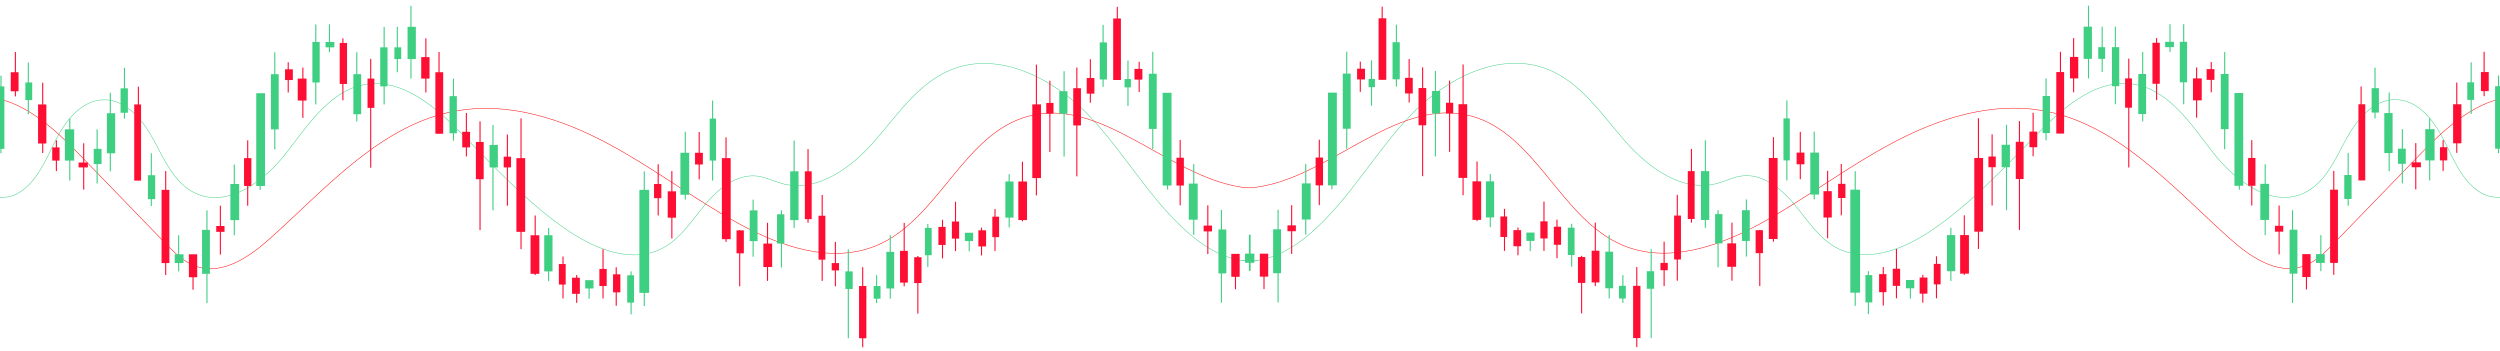 <?xml version="1.0" encoding="utf-8"?>
<!-- Generator: Adobe Illustrator 27.3.1, SVG Export Plug-In . SVG Version: 6.00 Build 0)  -->
<svg version="1.1" xmlns="http://www.w3.org/2000/svg" xmlns:xlink="http://www.w3.org/1999/xlink" x="0px" y="0px"
	 viewBox="0 0 5122 720" style="enable-background:new 0 0 5122 720;" xml:space="preserve">
<style type="text/css">
	.st0{fill:none;stroke:#3ECF82;stroke-miterlimit:10;}
	.st1{fill:none;stroke:#FF0000;stroke-miterlimit:10;}
	.st2{fill:none;stroke:#3ECF82;stroke-width:2.25;stroke-miterlimit:10;}
	.st3{fill:none;stroke:#FE0E33;stroke-width:2.25;stroke-miterlimit:10;}
	.st4{fill:#3ECF82;}
	.st5{fill:#FE0E33;}
	.st6{display:none;}
	.st7{display:inline;}
	.st8{fill:#00A99D;}
</style>
<g id="Layer_7">
	<path class="st0" d="M-10.92,403.61c16.96,2.64,35.17,0.12,49.55-8.65c38.15-23.25,55.45-68.42,75.68-108.26
		s52.68-81.12,97.34-82.24c46.79-1.17,81.73,42.06,103.79,83.35s42.72,88.53,85.2,108.18c66.94,30.97,141.4-25.12,186.57-83.43
		c45.17-58.31,90.65-129.03,163.59-139.96c72.02-10.79,136.49,42.55,187.9,94.13c72.89,73.15,142.61,151.03,228.64,208.14
		c55.54,36.87,127.81,64.58,187.5,34.89c38.41-19.1,62.4-57.62,89.76-90.66c27.36-33.04,65.95-64.06,108.43-58.15
		c17.25,2.4,33.06,10.75,49.88,15.27c70.39,18.91,140.32-31.51,188.29-86.4c47.97-54.88,90.68-120.23,158.37-147.27
		c97.85-39.09,209.27,18.46,282.03,94.67s124.33,171.88,204,240.84c39.54,34.23,89.68,62.13,141.64,56.2"/>
	<path class="st1" d="M-10.92,201.3c63.32,9.9,122.03,62.12,169.35,110.96c59.9,61.82,119.8,123.64,179.7,185.46
		c19,19.61,39.07,39.91,65,48.45c53.22,17.53,107.85-19.72,149.58-57.11c117.61-105.37,229.88-236.27,385.6-262.46
		c104.39-17.56,211.2,16.68,304.72,66.28c93.52,49.6,178.15,114.52,270.93,165.5c86.29,47.42,190.87,82.63,281.74,44.73
		c127.29-53.08,177.14-228.03,310.07-264.73c150.13-41.45,284.68,120.59,434.89,144.64l8.84,1.49l11.91,0.41"/>
	<path class="st0" d="M5131.85,403.24c-16.96,2.64-35.17,0.12-49.55-8.65c-38.15-23.25-55.45-68.42-75.68-108.26
		c-20.23-39.84-52.68-81.12-97.34-82.24c-46.79-1.17-81.73,42.06-103.79,83.35s-42.72,88.53-85.2,108.18
		c-66.94,30.97-141.4-25.12-186.57-83.43s-90.65-129.03-163.59-139.96c-72.02-10.79-136.49,42.55-187.9,94.13
		c-72.89,73.15-142.61,151.03-228.64,208.14c-55.54,36.87-127.81,64.58-187.5,34.89c-38.41-19.1-62.4-57.62-89.76-90.66
		c-27.36-33.04-65.95-64.06-108.43-58.15c-17.25,2.4-33.06,10.75-49.88,15.27c-70.39,18.91-140.32-31.51-188.29-86.4
		c-47.97-54.88-90.68-120.23-158.37-147.27c-97.85-39.09-209.27,18.46-282.03,94.67c-72.76,76.21-124.33,171.88-204,240.84
		c-39.54,34.23-89.68,62.13-141.64,56.2"/>
	<path class="st1" d="M2548.19,385.55"/>
	<path class="st1" d="M5131.85,200.93c-63.32,9.9-122.03,62.12-169.35,110.96c-59.9,61.82-119.8,123.64-179.69,185.46
		c-19,19.61-39.07,39.91-65,48.45c-53.22,17.53-107.85-19.72-149.58-57.11c-117.61-105.37-229.88-236.27-385.6-262.46
		c-104.39-17.56-211.2,16.68-304.72,66.28S3699.75,407.02,3606.98,458c-86.29,47.42-190.87,82.62-281.74,44.73
		C3197.95,449.65,3148.1,274.71,3015.16,238c-156.49-43.21-296.05,134.69-454.07,146.93"/>
	<line class="st2" x1="5118.94" y1="154.63" x2="5118.94" y2="313.63"/>
	<line class="st2" x1="5062.94" y1="127.63" x2="5062.94" y2="233.63"/>
	<line class="st2" x1="4977.94" y1="242.63" x2="4977.94" y2="369.63"/>
	<line class="st2" x1="4921.94" y1="264.63" x2="4921.94" y2="375.63"/>
	<line class="st2" x1="4894.94" y1="189.63" x2="4894.94" y2="350.63"/>
	<line class="st2" x1="4865.94" y1="138.63" x2="4865.94" y2="242.63"/>
	<line class="st2" x1="4810.94" y1="313.63" x2="4810.94" y2="421.63"/>
	<line class="st2" x1="4754.94" y1="481.63" x2="4754.94" y2="555.63"/>
	<line class="st2" x1="4696.94" y1="430.63" x2="4696.94" y2="620.63"/>
	<line class="st2" x1="4640.94" y1="336.63" x2="4640.94" y2="481.63"/>
	<line class="st2" x1="4587.94" y1="197.63" x2="4587.94" y2="388.63"/>
	<line class="st2" x1="4557.94" y1="106.63" x2="4557.94" y2="305.63"/>
	<line class="st2" x1="4473.94" y1="49.63" x2="4473.94" y2="213.63"/>
	<line class="st2" x1="4445.94" y1="49.63" x2="4445.94" y2="106.63"/>
	<line class="st2" x1="4389.94" y1="106.63" x2="4389.94" y2="248.63"/>
	<line class="st2" x1="4333.94" y1="54.63" x2="4333.94" y2="213.63"/>
	<line class="st2" x1="4306.94" y1="54.63" x2="4306.94" y2="147.63"/>
	<line class="st2" x1="4278.94" y1="11.63" x2="4278.94" y2="160.63"/>
	<line class="st2" x1="4191.94" y1="160.63" x2="4191.94" y2="287.63"/>
	<line class="st2" x1="4110.94" y1="255.63" x2="4110.94" y2="430.63"/>
	<line class="st2" x1="3996.94" y1="466.63" x2="3996.94" y2="575.63"/>
	<line class="st2" x1="3913.94" y1="575.63" x2="3913.94" y2="611.63"/>
	<line class="st2" x1="3827.94" y1="555.63" x2="3827.94" y2="643.63"/>
	<line class="st2" x1="3800.94" y1="350.63" x2="3800.94" y2="626.63"/>
	<line class="st2" x1="3716.94" y1="269.63" x2="3716.94" y2="408.63"/>
	<line class="st2" x1="3660.94" y1="205.63" x2="3660.94" y2="369.63"/>
	<line class="st2" x1="3577.94" y1="408.63" x2="3577.94" y2="525.63"/>
	<line class="st2" x1="3519.94" y1="430.63" x2="3519.94" y2="547.63"/>
	<line class="st2" x1="3493.94" y1="287.63" x2="3493.94" y2="466.63"/>
	<line class="st2" x1="3382.94" y1="510.63" x2="3382.94" y2="692.63"/>
	<line class="st2" x1="3324.94" y1="563.63" x2="3324.94" y2="620.63"/>
	<line class="st2" x1="3296.94" y1="481.63" x2="3296.94" y2="611.63"/>
	<line class="st3" x1="5089.44" y1="106.13" x2="5089.44" y2="197.13"/>
	<line class="st3" x1="5033.44" y1="169.13" x2="5033.44" y2="313.13"/>
	<line class="st3" x1="5005.44" y1="287.13" x2="5005.44" y2="350.13"/>
	<line class="st3" x1="4949.44" y1="293.13" x2="4949.44" y2="388.13"/>
	<line class="st3" x1="4837.44" y1="177.13" x2="4837.44" y2="369.13"/>
	<line class="st3" x1="4781.44" y1="350.13" x2="4781.44" y2="563.13"/>
	<line class="st3" x1="4725.44" y1="525.13" x2="4725.44" y2="593.13"/>
	<line class="st3" x1="4669.44" y1="421.13" x2="4669.44" y2="521.13"/>
	<line class="st3" x1="4613.44" y1="287.13" x2="4613.44" y2="421.13"/>
	<line class="st3" x1="4530.44" y1="127.13" x2="4530.44" y2="189.13"/>
	<line class="st3" x1="4500.44" y1="138.13" x2="4500.44" y2="241.13"/>
	<line class="st3" x1="4418.44" y1="78.13" x2="4418.44" y2="205.13"/>
	<line class="st3" x1="4361.44" y1="120.13" x2="4361.44" y2="343.13"/>
	<line class="st3" x1="4248.44" y1="78.13" x2="4248.44" y2="189.13"/>
	<line class="st3" x1="4221.44" y1="106.13" x2="4221.44" y2="273.13"/>
	<line class="st3" x1="4165.44" y1="231.13" x2="4165.44" y2="320.13"/>
	<line class="st3" x1="4137.44" y1="248.13" x2="4137.44" y2="471.13"/>
	<line class="st3" x1="4081.44" y1="275.13" x2="4081.44" y2="421.13"/>
	<line class="st3" x1="4053.44" y1="242.13" x2="4053.44" y2="510.13"/>
	<line class="st3" x1="4024.44" y1="441.13" x2="4024.44" y2="563.13"/>
	<line class="st3" x1="3967.44" y1="525.13" x2="3967.44" y2="611.13"/>
	<line class="st3" x1="3939.44" y1="563.13" x2="3939.44" y2="620.13"/>
	<line class="st3" x1="3885.44" y1="510.13" x2="3885.44" y2="611.13"/>
	<line class="st3" x1="3858.44" y1="547.13" x2="3858.44" y2="626.13"/>
	<line class="st3" x1="3772.44" y1="336.13" x2="3772.44" y2="441.13"/>
	<line class="st3" x1="3744.44" y1="350.13" x2="3744.44" y2="488.13"/>
	<line class="st3" x1="3688.44" y1="270.13" x2="3688.44" y2="367.13"/>
	<line class="st3" x1="3633.44" y1="281.13" x2="3633.44" y2="495.13"/>
	<line class="st3" x1="3605.44" y1="471.13" x2="3605.44" y2="586.13"/>
	<line class="st3" x1="3548.44" y1="456.13" x2="3548.44" y2="575.13"/>
	<line class="st3" x1="3465.44" y1="305.13" x2="3465.44" y2="456.13"/>
	<line class="st3" x1="3436.44" y1="399.13" x2="3436.44" y2="575.13"/>
	<line class="st3" x1="3409.44" y1="495.13" x2="3409.44" y2="586.13"/>
	<line class="st3" x1="3353.44" y1="547.13" x2="3353.44" y2="711.13"/>
	<line class="st3" x1="3268.44" y1="456.13" x2="3268.44" y2="586.13"/>
	<line class="st3" x1="3240.44" y1="524.13" x2="3240.44" y2="642.13"/>
	
		<rect x="5111.94" y="176.63" transform="matrix(-1 -4.491530e-11 4.491530e-11 -1 10236.876 481.261)" class="st4" width="13" height="128"/>
	
		<rect x="5054.94" y="168.63" transform="matrix(-1 -4.488999e-11 4.488999e-11 -1 10123.876 373.261)" class="st4" width="14" height="36"/>
	
		<rect x="4968.94" y="264.63" transform="matrix(-1 -4.490065e-11 4.490065e-11 -1 9956.876 593.261)" class="st4" width="19" height="64"/>
	
		<rect x="4912.94" y="304.63" transform="matrix(-1 -4.490642e-11 4.490642e-11 -1 9841.876 640.261)" class="st4" width="16" height="31"/>
	
		<rect x="4884.94" y="231.63" transform="matrix(-1 -4.483270e-11 4.483270e-11 -1 9786.876 545.261)" class="st4" width="17" height="82"/>
	
		<rect x="4858.94" y="180.63" transform="matrix(-1 -4.492907e-11 4.492907e-11 -1 9732.876 411.261)" class="st4" width="15" height="50"/>
	
		<rect x="4802.94" y="358.63" transform="matrix(-1 -4.486867e-11 4.486867e-11 -1 9620.876 766.261)" class="st4" width="15" height="49"/>
	
		<rect x="4744.94" y="520.63" transform="matrix(-1 -4.496948e-11 4.496948e-11 -1 9507.876 1059.261)" class="st4" width="18" height="18"/>
	
		<rect x="4690.94" y="470.63" transform="matrix(-1 -4.479274e-11 4.479274e-11 -1 9397.876 1031.261)" class="st4" width="16" height="90"/>
	
		<rect x="4630.94" y="376.63" transform="matrix(-1 -4.486867e-11 4.486867e-11 -1 9279.876 827.261)" class="st4" width="18" height="74"/>
	
		<rect x="4577.94" y="190.63" transform="matrix(-1 -4.496948e-11 4.496948e-11 -1 9173.876 571.261)" class="st4" width="18" height="190"/>
	
		<rect x="4549.94" y="151.63" transform="matrix(-1 -4.490642e-11 4.490642e-11 -1 9115.876 416.261)" class="st4" width="16" height="113"/>
	
		<rect x="4465.94" y="85.63" transform="matrix(-1 -4.492907e-11 4.492907e-11 -1 8946.876 254.261)" class="st4" width="15" height="83"/>
	
		<rect x="4435.94" y="85.63" transform="matrix(-1 -4.491886e-11 4.491886e-11 -1 8889.876 182.261)" class="st4" width="18" height="11"/>
	
		<rect x="4380.94" y="151.63" transform="matrix(-1 -4.490642e-11 4.490642e-11 -1 8777.876 385.261)" class="st4" width="16" height="82"/>
	
		<rect x="4326.94" y="96.63" transform="matrix(-1 -4.492907e-11 4.492907e-11 -1 8668.876 273.261)" class="st4" width="15" height="80"/>
	
		<rect x="4298.94" y="96.63" transform="matrix(-1 -4.488999e-11 4.488999e-11 -1 8611.876 217.261)" class="st4" width="14" height="24"/>
	
		<rect x="4268.94" y="54.63" transform="matrix(-1 -4.493973e-11 4.493973e-11 -1 8554.876 175.261)" class="st4" width="17" height="66"/>
	
		<rect x="4184.94" y="196.63" transform="matrix(-1 -4.498991e-11 4.498991e-11 -1 8384.876 469.261)" class="st4" width="15" height="76"/>
	
		<rect x="4100.94" y="296.63" transform="matrix(-1 -4.493973e-11 4.493973e-11 -1 8218.876 639.261)" class="st4" width="17" height="46"/>
	
		<rect x="3988.94" y="481.63" transform="matrix(-1 -4.483270e-11 4.483270e-11 -1 7994.876 1037.261)" class="st4" width="17" height="74"/>
	
		<rect x="3904.94" y="573.63" transform="matrix(-1 -4.493973e-11 4.493973e-11 -1 7826.876 1164.261)" class="st4" width="17" height="17"/>
	
		<rect x="3821.94" y="563.63" transform="matrix(-1 -4.482515e-11 4.482515e-11 -1 7657.876 1183.261)" class="st4" width="14" height="56"/>
	
		<rect x="3790.94" y="388.63" transform="matrix(-1 -4.483803e-11 4.483803e-11 -1 7601.876 988.261)" class="st4" width="20" height="211"/>
	
		<rect x="3708.94" y="312.63" transform="matrix(-1 -4.486867e-11 4.486867e-11 -1 7435.876 711.261)" class="st4" width="18" height="86"/>
	
		<rect x="3653.94" y="242.63" transform="matrix(-1 -4.491530e-11 4.491530e-11 -1 7320.876 571.261)" class="st4" width="13" height="86"/>
	
		<rect x="3568.94" y="430.63" transform="matrix(-1 -4.490642e-11 4.490642e-11 -1 7153.876 924.261)" class="st4" width="16" height="63"/>
	
		<rect x="3513.94" y="438.63" transform="matrix(-1 -4.486867e-11 4.486867e-11 -1 7042.876 937.261)" class="st4" width="15" height="60"/>
	
		<rect x="3484.94" y="350.63" transform="matrix(-1 -4.483270e-11 4.483270e-11 -1 6986.876 801.261)" class="st4" width="17" height="100"/>
	
		<rect x="3373.94" y="555.63" transform="matrix(-1 -4.486867e-11 4.486867e-11 -1 6762.876 1147.261)" class="st4" width="15" height="36"/>
	
		<rect x="3316.94" y="585.63" transform="matrix(-1 -4.495527e-11 4.495527e-11 -1 6647.876 1197.261)" class="st4" width="14" height="26"/>
	
		<rect x="3288.94" y="515.63" transform="matrix(-1 -4.490642e-11 4.490642e-11 -1 6593.876 1106.261)" class="st4" width="16" height="75"/>
	<line class="st2" x1="2809.94" y1="123.63" x2="2809.94" y2="216.63"/>
	
		<rect x="2803.94" y="161.63" transform="matrix(-1 -4.484514e-11 4.484514e-11 -1 5620.876 340.261)" class="st4" width="13" height="17"/>
	
		<rect x="5082.94" y="147.63" transform="matrix(-1 -4.490642e-11 4.490642e-11 -1 10181.876 334.261)" class="st5" width="16" height="39"/>
	
		<rect x="5025.94" y="213.63" transform="matrix(-1 -4.493973e-11 4.493973e-11 -1 10068.876 507.261)" class="st5" width="17" height="80"/>
	
		<rect x="4998.94" y="301.63" transform="matrix(-1 -4.486867e-11 4.486867e-11 -1 10012.876 630.261)" class="st5" width="15" height="27"/>
	
		<rect x="4940.94" y="332.63" transform="matrix(-1 -4.490065e-11 4.490065e-11 -1 9900.876 675.261)" class="st5" width="19" height="10"/>
	
		<rect x="4831.94" y="213.63" transform="matrix(-1 -4.482515e-11 4.482515e-11 -1 9677.876 583.261)" class="st5" width="14" height="156"/>
	
		<rect x="4773.94" y="388.63" transform="matrix(-1 -4.490642e-11 4.490642e-11 -1 9563.876 927.261)" class="st5" width="16" height="150"/>
	
		<rect x="4716.94" y="520.63" transform="matrix(-1 -4.493973e-11 4.493973e-11 -1 9450.876 1088.261)" class="st5" width="17" height="47"/>
	
		<rect x="4660.94" y="462.63" transform="matrix(-1 -4.493973e-11 4.493973e-11 -1 9338.876 937.261)" class="st5" width="17" height="12"/>
	
		<rect x="4605.94" y="323.63" transform="matrix(-1 -4.486867e-11 4.486867e-11 -1 9226.876 704.261)" class="st5" width="15" height="57"/>
	
		<rect x="4520.94" y="141.63" transform="matrix(-1 -4.490642e-11 4.490642e-11 -1 9057.876 305.261)" class="st5" width="16" height="22"/>
	
		<rect x="4492.94" y="160.63" transform="matrix(-1 -4.491886e-11 4.491886e-11 -1 9003.876 366.261)" class="st5" width="18" height="45"/>
	
		<rect x="4409.94" y="87.63" transform="matrix(-1 -4.486867e-11 4.486867e-11 -1 8834.876 259.261)" class="st5" width="15" height="84"/>
	
		<rect x="4353.94" y="160.63" transform="matrix(-1 -4.488999e-11 4.488999e-11 -1 8721.876 381.261)" class="st5" width="14" height="60"/>
	
		<rect x="4240.94" y="116.63" transform="matrix(-1 -4.488644e-11 4.488644e-11 -1 8498.876 277.261)" class="st5" width="17" height="44"/>
	
		<rect x="4212.94" y="147.63" transform="matrix(-1 -4.490642e-11 4.490642e-11 -1 8441.876 421.261)" class="st5" width="16" height="126"/>
	
		<rect x="4157.94" y="269.63" transform="matrix(-1 -4.490642e-11 4.490642e-11 -1 8331.876 571.261)" class="st5" width="16" height="32"/>
	
		<rect x="4129.94" y="290.48" transform="matrix(-1 -4.490642e-11 4.490642e-11 -1 8275.876 657.261)" class="st5" width="16" height="76.31"/>
	
		<rect x="4073.94" y="320.63" transform="matrix(-1 -4.486867e-11 4.486867e-11 -1 8162.876 663.261)" class="st5" width="15" height="22"/>
	
		<rect x="4044.94" y="323.63" transform="matrix(-1 -4.486867e-11 4.486867e-11 -1 8107.876 798.261)" class="st5" width="18" height="151"/>
	
		<rect x="4015.94" y="481.63" transform="matrix(-1 -4.486867e-11 4.486867e-11 -1 8049.876 1042.261)" class="st5" width="18" height="79"/>
	
		<rect x="3961.94" y="540.63" transform="matrix(-1 -4.495527e-11 4.495527e-11 -1 7937.876 1123.261)" class="st5" width="14" height="42"/>
	
		<rect x="3932.94" y="568.63" transform="matrix(-1 -4.490642e-11 4.490642e-11 -1 7881.876 1170.261)" class="st5" width="16" height="33"/>
	
		<rect x="3877.94" y="550.63" transform="matrix(-1 -4.486867e-11 4.486867e-11 -1 7770.876 1136.261)" class="st5" width="15" height="35"/>
	
		<rect x="3849.94" y="561.63" transform="matrix(-1 -4.486867e-11 4.486867e-11 -1 7714.876 1160.261)" class="st5" width="15" height="37"/>
	
		<rect x="3765.94" y="376.63" transform="matrix(-1 -4.486867e-11 4.486867e-11 -1 7546.876 782.261)" class="st5" width="15" height="29"/>
	
		<rect x="3735.94" y="391.63" transform="matrix(-1 -4.493973e-11 4.493973e-11 -1 7488.876 837.261)" class="st5" width="17" height="54"/>
	
		<rect x="3680.94" y="312.63" transform="matrix(-1 -4.479274e-11 4.479274e-11 -1 7377.876 649.261)" class="st5" width="16" height="24"/>
	
		<rect x="3623.94" y="323.63" transform="matrix(-1 -4.486867e-11 4.486867e-11 -1 7265.876 813.261)" class="st5" width="18" height="166"/>
	
		<rect x="3596.94" y="471.63" transform="matrix(-1 -4.498991e-11 4.498991e-11 -1 7208.876 990.261)" class="st5" width="15" height="47"/>
	
		<rect x="3538.94" y="498.63" transform="matrix(-1 -4.486867e-11 4.486867e-11 -1 7095.876 1045.261)" class="st5" width="18" height="48"/>
	
		<rect x="3457.94" y="350.63" transform="matrix(-1 -4.495527e-11 4.495527e-11 -1 6929.876 799.261)" class="st5" width="14" height="98"/>
	
		<rect x="3429.94" y="441.63" transform="matrix(-1 -4.495527e-11 4.495527e-11 -1 6873.876 973.261)" class="st5" width="14" height="90"/>
	
		<rect x="3401.94" y="538.63" transform="matrix(-1 -4.486867e-11 4.486867e-11 -1 6818.876 1092.261)" class="st5" width="15" height="15"/>
	
		<rect x="3345.94" y="585.63" transform="matrix(-1 -4.486867e-11 4.486867e-11 -1 6706.876 1278.261)" class="st5" width="15" height="107"/>
	
		<rect x="3260.94" y="513.63" transform="matrix(-1 -4.490642e-11 4.490642e-11 -1 6537.876 1092.261)" class="st5" width="16" height="65"/>
	
		<rect x="3232.94" y="526.63" transform="matrix(-1 -4.486867e-11 4.486867e-11 -1 6480.876 1106.261)" class="st5" width="15" height="53"/>
	<line class="st2" x1="2559.85" y1="480.76" x2="2559.85" y2="554.76"/>
	<line class="st2" x1="2618.53" y1="429.76" x2="2618.53" y2="619.76"/>
	<line class="st2" x1="2675.19" y1="335.76" x2="2675.19" y2="480.76"/>
	<line class="st2" x1="2728.81" y1="196.76" x2="2728.81" y2="387.76"/>
	<line class="st2" x1="2759.16" y1="105.76" x2="2759.16" y2="304.76"/>
	<line class="st3" x1="2589.7" y1="524.26" x2="2589.7" y2="592.26"/>
	<line class="st3" x1="2646.35" y1="420.26" x2="2646.35" y2="520.26"/>
	<line class="st3" x1="2703.01" y1="286.26" x2="2703.01" y2="420.26"/>
	<line class="st3" x1="2786.98" y1="126.26" x2="2786.98" y2="188.26"/>
	<rect x="2551.76" y="519.76" class="st4" width="18.21" height="18"/>
	<rect x="2608.41" y="469.76" class="st4" width="16.19" height="90"/>
	<rect x="2667.09" y="375.76" class="st4" width="18.21" height="74"/>
	<rect x="2720.72" y="189.76" class="st4" width="18.21" height="190"/>
	<rect x="2751.07" y="150.76" class="st4" width="16.19" height="113"/>
	<rect x="2581.1" y="519.76" class="st5" width="17.2" height="47"/>
	<rect x="2637.75" y="461.76" class="st5" width="17.2" height="12"/>
	<rect x="2695.42" y="322.76" class="st5" width="15.18" height="57"/>
	<rect x="2780.41" y="140.76" class="st5" width="16.19" height="22"/>
	<line class="st2" x1="2860.92" y1="50.51" x2="2860.92" y2="177.51"/>
	<line class="st2" x1="2940.83" y1="145.51" x2="2940.83" y2="320.51"/>
	<line class="st2" x1="3053.29" y1="356.51" x2="3053.29" y2="465.51"/>
	<line class="st2" x1="3135.18" y1="478.51" x2="3135.18" y2="514.51"/>
	<line class="st2" x1="3220.02" y1="458.51" x2="3220.02" y2="546.51"/>
	<line class="st3" x1="2831.82" y1="13.63" x2="2831.82" y2="163.01"/>
	<line class="st3" x1="2887.06" y1="121.01" x2="2887.06" y2="210.01"/>
	<line class="st3" x1="2914.69" y1="138.01" x2="2914.69" y2="361.01"/>
	<line class="st3" x1="2969.93" y1="165.01" x2="2969.93" y2="311.01"/>
	<line class="st3" x1="2997.55" y1="132.01" x2="2997.55" y2="400.01"/>
	<line class="st3" x1="3026.16" y1="331.01" x2="3026.16" y2="453.01"/>
	<line class="st3" x1="3082.4" y1="428.01" x2="3082.4" y2="514.01"/>
	<line class="st3" x1="3110.02" y1="466.01" x2="3110.02" y2="523.01"/>
	<line class="st3" x1="3163.29" y1="413.01" x2="3163.29" y2="514.01"/>
	<line class="st3" x1="3189.93" y1="450.01" x2="3189.93" y2="529.01"/>
	<rect x="2853.03" y="86.51" class="st4" width="14.8" height="76"/>
	<rect x="2933.92" y="186.51" class="st4" width="16.77" height="46"/>
	<rect x="3044.42" y="371.51" class="st4" width="16.77" height="74"/>
	<rect x="3127.28" y="476.51" class="st4" width="16.77" height="17"/>
	<rect x="3212.13" y="466.51" class="st4" width="13.81" height="56"/>
	<rect x="2824.42" y="37.51" class="st5" width="15.78" height="126"/>
	<rect x="2878.68" y="159.51" class="st5" width="15.78" height="32"/>
	<rect x="2906.3" y="180.35" class="st5" width="15.78" height="76.31"/>
	<rect x="2962.53" y="210.51" class="st5" width="14.8" height="22"/>
	<rect x="2988.18" y="213.51" class="st5" width="17.76" height="151"/>
	<rect x="3016.79" y="371.51" class="st5" width="17.76" height="79"/>
	<rect x="3074.01" y="443.51" class="st5" width="13.81" height="42"/>
	<rect x="3100.65" y="471.51" class="st5" width="15.78" height="33"/>
	<rect x="3155.89" y="453.51" class="st5" width="14.8" height="35"/>
	<rect x="3183.52" y="464.51" class="st5" width="14.8" height="37"/>
	<g>
		<g>
			<path d="M4898.23,273.01c0.48,0,0.48-0.75,0-0.75C4897.75,272.26,4897.75,273.01,4898.23,273.01L4898.23,273.01z"/>
		</g>
	</g>
	<g>
		<g>
			<path class="st4" d="M5091.93,165.96c0.48,0,0.48-0.75,0-0.75C5091.45,165.21,5091.45,165.96,5091.93,165.96L5091.93,165.96z"/>
		</g>
	</g>
	<path class="st1" d="M2759.16,711.13"/>
</g>
<g id="Layer_1">
	<line class="st2" x1="2" y1="155" x2="2" y2="314"/>
	<line class="st2" x1="58" y1="128" x2="58" y2="234"/>
	<line class="st2" x1="143" y1="243" x2="143" y2="370"/>
	<line class="st2" x1="199" y1="265" x2="199" y2="376"/>
	<line class="st2" x1="226" y1="190" x2="226" y2="351"/>
	<line class="st2" x1="255" y1="139" x2="255" y2="243"/>
	<line class="st2" x1="310" y1="314" x2="310" y2="422"/>
	<line class="st2" x1="366" y1="482" x2="366" y2="556"/>
	<line class="st2" x1="424" y1="431" x2="424" y2="621"/>
	<line class="st2" x1="480" y1="337" x2="480" y2="482"/>
	<line class="st2" x1="533" y1="198" x2="533" y2="389"/>
	<line class="st2" x1="563" y1="107" x2="563" y2="306"/>
	<line class="st2" x1="647" y1="50" x2="647" y2="214"/>
	<line class="st2" x1="675" y1="50" x2="675" y2="107"/>
	<line class="st2" x1="731" y1="107" x2="731" y2="249"/>
	<line class="st2" x1="787" y1="55" x2="787" y2="214"/>
	<line class="st2" x1="814" y1="55" x2="814" y2="148"/>
	<line class="st2" x1="842" y1="12" x2="842" y2="161"/>
	<line class="st2" x1="929" y1="161" x2="929" y2="288"/>
	<line class="st2" x1="1010" y1="256" x2="1010" y2="431"/>
	<line class="st2" x1="1124" y1="467" x2="1124" y2="576"/>
	<line class="st2" x1="1207" y1="576" x2="1207" y2="612"/>
	<line class="st2" x1="1293" y1="556" x2="1293" y2="644"/>
	<line class="st2" x1="1320" y1="351" x2="1320" y2="627"/>
	<line class="st2" x1="1404" y1="270" x2="1404" y2="409"/>
	<line class="st2" x1="1460" y1="206" x2="1460" y2="370"/>
	<line class="st2" x1="1543" y1="409" x2="1543" y2="526"/>
	<line class="st2" x1="1601" y1="431" x2="1601" y2="548"/>
	<line class="st2" x1="1627" y1="288" x2="1627" y2="467"/>
	<line class="st2" x1="1738" y1="511" x2="1738" y2="693"/>
	<line class="st2" x1="1796" y1="564" x2="1796" y2="621"/>
	<line class="st2" x1="1824" y1="482" x2="1824" y2="612"/>
	<line class="st3" x1="31.5" y1="106.5" x2="31.5" y2="197.5"/>
	<line class="st3" x1="87.5" y1="169.5" x2="87.5" y2="313.5"/>
	<line class="st3" x1="115.5" y1="287.5" x2="115.5" y2="350.5"/>
	<line class="st3" x1="171.5" y1="293.5" x2="171.5" y2="388.5"/>
	<line class="st3" x1="283.5" y1="177.5" x2="283.5" y2="369.5"/>
	<line class="st3" x1="339.5" y1="350.5" x2="339.5" y2="563.5"/>
	<line class="st3" x1="395.5" y1="525.5" x2="395.5" y2="593.5"/>
	<line class="st3" x1="451.5" y1="421.5" x2="451.5" y2="521.5"/>
	<line class="st3" x1="507.5" y1="287.5" x2="507.5" y2="421.5"/>
	<line class="st3" x1="590.5" y1="127.5" x2="590.5" y2="189.5"/>
	<line class="st3" x1="620.5" y1="138.5" x2="620.5" y2="241.5"/>
	<line class="st3" x1="702.5" y1="78.5" x2="702.5" y2="205.5"/>
	<line class="st3" x1="759.5" y1="120.5" x2="759.5" y2="343.5"/>
	<line class="st3" x1="872.5" y1="78.5" x2="872.5" y2="189.5"/>
	<line class="st3" x1="899.5" y1="106.5" x2="899.5" y2="273.5"/>
	<line class="st3" x1="955.5" y1="231.5" x2="955.5" y2="320.5"/>
	<line class="st3" x1="983.5" y1="248.5" x2="983.5" y2="471.5"/>
	<line class="st3" x1="1039.5" y1="275.5" x2="1039.5" y2="421.5"/>
	<line class="st3" x1="1067.5" y1="242.5" x2="1067.5" y2="510.5"/>
	<line class="st3" x1="1096.5" y1="441.5" x2="1096.5" y2="563.5"/>
	<line class="st3" x1="1153.5" y1="525.5" x2="1153.5" y2="611.5"/>
	<line class="st3" x1="1181.5" y1="563.5" x2="1181.5" y2="620.5"/>
	<line class="st3" x1="1235.5" y1="510.5" x2="1235.5" y2="611.5"/>
	<line class="st3" x1="1262.5" y1="547.5" x2="1262.5" y2="626.5"/>
	<line class="st3" x1="1348.5" y1="336.5" x2="1348.5" y2="441.5"/>
	<line class="st3" x1="1376.5" y1="350.5" x2="1376.5" y2="488.5"/>
	<line class="st3" x1="1432.5" y1="270.5" x2="1432.5" y2="367.5"/>
	<line class="st3" x1="1487.5" y1="281.5" x2="1487.5" y2="495.5"/>
	<line class="st3" x1="1515.5" y1="471.5" x2="1515.5" y2="586.5"/>
	<line class="st3" x1="1572.5" y1="456.5" x2="1572.5" y2="575.5"/>
	<line class="st3" x1="1655.5" y1="305.5" x2="1655.5" y2="456.5"/>
	<line class="st3" x1="1684.5" y1="399.5" x2="1684.5" y2="575.5"/>
	<line class="st3" x1="1711.5" y1="495.5" x2="1711.5" y2="586.5"/>
	<line class="st3" x1="1767.5" y1="547.5" x2="1767.5" y2="711.5"/>
	<line class="st3" x1="1852.5" y1="456.5" x2="1852.5" y2="586.5"/>
	<line class="st3" x1="1880.5" y1="524.5" x2="1880.5" y2="642.5"/>
</g>
<g id="Layer_3">
	<rect x="-4" y="177" class="st4" width="13" height="128"/>
	<rect x="52" y="169" class="st4" width="14" height="36"/>
	<rect x="133" y="265" class="st4" width="19" height="64"/>
	<rect x="192" y="305" class="st4" width="16" height="31"/>
	<rect x="219" y="232" class="st4" width="17" height="82"/>
	<rect x="247" y="181" class="st4" width="15" height="50"/>
	<rect x="303" y="359" class="st4" width="15" height="49"/>
	<rect x="358" y="521" class="st4" width="18" height="18"/>
	<rect x="414" y="471" class="st4" width="16" height="90"/>
	<rect x="472" y="377" class="st4" width="18" height="74"/>
	<rect x="525" y="191" class="st4" width="18" height="190"/>
	<rect x="555" y="152" class="st4" width="16" height="113"/>
	<rect x="640" y="86" class="st4" width="15" height="83"/>
	<rect x="667" y="86" class="st4" width="18" height="11"/>
	<rect x="724" y="152" class="st4" width="16" height="82"/>
	<rect x="779" y="97" class="st4" width="15" height="80"/>
	<rect x="808" y="97" class="st4" width="14" height="24"/>
	<rect x="835" y="55" class="st4" width="17" height="66"/>
	<rect x="921" y="197" class="st4" width="15" height="76"/>
	<rect x="1003" y="297" class="st4" width="17" height="46"/>
	<rect x="1115" y="482" class="st4" width="17" height="74"/>
	<rect x="1199" y="574" class="st4" width="17" height="17"/>
	<rect x="1285" y="564" class="st4" width="14" height="56"/>
	<rect x="1310" y="389" class="st4" width="20" height="211"/>
	<rect x="1394" y="313" class="st4" width="18" height="86"/>
	<rect x="1454" y="243" class="st4" width="13" height="86"/>
	<rect x="1536" y="431" class="st4" width="16" height="63"/>
	<rect x="1592" y="439" class="st4" width="15" height="60"/>
	<rect x="1619" y="351" class="st4" width="17" height="100"/>
	<rect x="1732" y="556" class="st4" width="15" height="36"/>
	<rect x="1790" y="586" class="st4" width="14" height="26"/>
	<rect x="1816" y="516" class="st4" width="16" height="75"/>
	<line class="st2" x1="2311" y1="124" x2="2311" y2="217"/>
	<rect x="2304" y="162" class="st4" width="13" height="17"/>
	<g>
		<g>
			<path class="st4" d="M1160.55-201c1.93,0,1.93-3,0-3C1158.62-204,1158.62-201,1160.55-201L1160.55-201z"/>
		</g>
	</g>
</g>
<g id="Layer_4">
	<rect x="22" y="148" class="st5" width="16" height="39"/>
	<rect x="78" y="214" class="st5" width="17" height="80"/>
	<rect x="107" y="302" class="st5" width="15" height="27"/>
	<rect x="161" y="333" class="st5" width="19" height="10"/>
	<rect x="275" y="214" class="st5" width="14" height="156"/>
	<rect x="331" y="389" class="st5" width="16" height="150"/>
	<rect x="387" y="521" class="st5" width="17" height="47"/>
	<rect x="443" y="463" class="st5" width="17" height="12"/>
	<rect x="500" y="324" class="st5" width="15" height="57"/>
	<rect x="584" y="142" class="st5" width="16" height="22"/>
	<rect x="610" y="161" class="st5" width="18" height="45"/>
	<rect x="696" y="88" class="st5" width="15" height="84"/>
	<rect x="753" y="161" class="st5" width="14" height="60"/>
	<rect x="863" y="117" class="st5" width="17" height="44"/>
	<rect x="892" y="148" class="st5" width="16" height="126"/>
	<rect x="947" y="270" class="st5" width="16" height="32"/>
	<rect x="975" y="290.85" class="st5" width="16" height="76.31"/>
	<rect x="1032" y="321" class="st5" width="15" height="22"/>
	<rect x="1058" y="324" class="st5" width="18" height="151"/>
	<rect x="1087" y="482" class="st5" width="18" height="79"/>
	<rect x="1145" y="541" class="st5" width="14" height="42"/>
	<rect x="1172" y="569" class="st5" width="16" height="33"/>
	<rect x="1228" y="551" class="st5" width="15" height="35"/>
	<rect x="1256" y="562" class="st5" width="15" height="37"/>
	<rect x="1340" y="377" class="st5" width="15" height="29"/>
	<rect x="1368" y="392" class="st5" width="17" height="54"/>
	<rect x="1424" y="313" class="st5" width="16" height="24"/>
	<rect x="1479" y="324" class="st5" width="18" height="166"/>
	<rect x="1509" y="472" class="st5" width="15" height="47"/>
	<rect x="1564" y="499" class="st5" width="18" height="48"/>
	<rect x="1649" y="351" class="st5" width="14" height="98"/>
	<rect x="1677" y="442" class="st5" width="14" height="90"/>
	<rect x="1704" y="539" class="st5" width="15" height="15"/>
	<rect x="1760" y="586" class="st5" width="15" height="107"/>
	<rect x="1844" y="514" class="st5" width="16" height="65"/>
	<rect x="1873" y="527" class="st5" width="15" height="53"/>
	<line class="st2" x1="2561.09" y1="481.13" x2="2561.09" y2="555.13"/>
	<line class="st2" x1="2502.41" y1="430.13" x2="2502.41" y2="620.13"/>
	<line class="st2" x1="2445.75" y1="336.13" x2="2445.75" y2="481.13"/>
	<line class="st2" x1="2392.13" y1="197.13" x2="2392.13" y2="388.13"/>
	<line class="st2" x1="2361.78" y1="106.13" x2="2361.78" y2="305.13"/>
	<line class="st3" x1="2531.24" y1="524.63" x2="2531.24" y2="592.63"/>
	<line class="st3" x1="2474.59" y1="420.63" x2="2474.59" y2="520.63"/>
	<line class="st3" x1="2417.93" y1="286.63" x2="2417.93" y2="420.63"/>
	<line class="st3" x1="2333.95" y1="126.63" x2="2333.95" y2="188.63"/>
	
		<rect x="2550.97" y="520.13" transform="matrix(-1 -1.224647e-16 1.224647e-16 -1 5120.154 1058.257)" class="st4" width="18.21" height="18"/>
	
		<rect x="2496.34" y="470.13" transform="matrix(-1 -1.224647e-16 1.224647e-16 -1 5008.863 1030.257)" class="st4" width="16.19" height="90"/>
	
		<rect x="2435.63" y="376.13" transform="matrix(-1 -1.224647e-16 1.224647e-16 -1 4889.479 826.257)" class="st4" width="18.21" height="74"/>
	
		<rect x="2382.01" y="190.13" transform="matrix(-1 -1.224647e-16 1.224647e-16 -1 4782.234 570.257)" class="st4" width="18.21" height="190"/>
	
		<rect x="2353.68" y="151.13" transform="matrix(-1 -1.224647e-16 1.224647e-16 -1 4723.554 415.257)" class="st4" width="16.19" height="113"/>
	
		<rect x="2522.64" y="520.13" transform="matrix(-1 -1.224647e-16 1.224647e-16 -1 5062.485 1087.257)" class="st5" width="17.2" height="47"/>
	
		<rect x="2465.99" y="462.13" transform="matrix(-1 -1.224647e-16 1.224647e-16 -1 4949.171 936.257)" class="st5" width="17.2" height="12"/>
	
		<rect x="2410.34" y="323.13" transform="matrix(-1 -1.224647e-16 1.224647e-16 -1 4835.856 703.257)" class="st5" width="15.18" height="57"/>
	
		<rect x="2324.34" y="141.13" transform="matrix(-1 -1.224647e-16 1.224647e-16 -1 4664.873 304.257)" class="st5" width="16.19" height="22"/>
	<line class="st2" x1="2260.02" y1="50.88" x2="2260.02" y2="177.88"/>
	<line class="st2" x1="2180.11" y1="145.88" x2="2180.11" y2="320.88"/>
	<line class="st2" x1="2067.64" y1="356.88" x2="2067.64" y2="465.88"/>
	<line class="st2" x1="1985.76" y1="478.88" x2="1985.76" y2="514.88"/>
	<line class="st2" x1="1900.92" y1="458.88" x2="1900.92" y2="546.88"/>
	<line class="st3" x1="2289.12" y1="14" x2="2289.12" y2="163.38"/>
	<line class="st3" x1="2233.88" y1="121.38" x2="2233.88" y2="210.38"/>
	<line class="st3" x1="2206.25" y1="138.38" x2="2206.25" y2="361.38"/>
	<line class="st3" x1="2151.01" y1="165.38" x2="2151.01" y2="311.38"/>
	<line class="st3" x1="2123.38" y1="132.38" x2="2123.38" y2="400.38"/>
	<line class="st3" x1="2094.77" y1="331.38" x2="2094.77" y2="453.38"/>
	<line class="st3" x1="2038.54" y1="428.38" x2="2038.54" y2="514.38"/>
	<line class="st3" x1="2010.92" y1="466.38" x2="2010.92" y2="523.38"/>
	<line class="st3" x1="1957.65" y1="413.38" x2="1957.65" y2="514.38"/>
	<line class="st3" x1="1931.01" y1="450.38" x2="1931.01" y2="529.38"/>
	
		<rect x="2253.11" y="86.88" transform="matrix(-1 -1.224647e-16 1.224647e-16 -1 4521.025 249.752)" class="st4" width="14.8" height="76"/>
	
		<rect x="2170.24" y="186.88" transform="matrix(-1 -1.224647e-16 1.224647e-16 -1 4357.26 419.752)" class="st4" width="16.77" height="46"/>
	
		<rect x="2059.75" y="371.88" transform="matrix(-1 -1.224647e-16 1.224647e-16 -1 4136.275 817.752)" class="st4" width="16.77" height="74"/>
	
		<rect x="1976.88" y="476.88" transform="matrix(-1 -1.224647e-16 1.224647e-16 -1 3970.537 970.752)" class="st4" width="16.77" height="17"/>
	
		<rect x="1895" y="466.88" transform="matrix(-1 -1.224647e-16 1.224647e-16 -1 3803.811 989.752)" class="st4" width="13.81" height="56"/>
	
		<rect x="2280.74" y="37.88" transform="matrix(-1 -1.224647e-16 1.224647e-16 -1 4577.258 201.752)" class="st5" width="15.78" height="126"/>
	
		<rect x="2226.48" y="159.88" transform="matrix(-1 -1.224647e-16 1.224647e-16 -1 4468.738 351.752)" class="st5" width="15.78" height="32"/>
	
		<rect x="2198.85" y="180.72" transform="matrix(-1 -1.224647e-16 1.224647e-16 -1 4413.492 437.752)" class="st5" width="15.78" height="76.31"/>
	
		<rect x="2143.61" y="210.88" transform="matrix(-1 -1.224647e-16 1.224647e-16 -1 4302.014 443.752)" class="st5" width="14.8" height="22"/>
	
		<rect x="2115" y="213.88" transform="matrix(-1 -1.224647e-16 1.224647e-16 -1 4247.754 578.752)" class="st5" width="17.76" height="151"/>
	
		<rect x="2086.39" y="371.88" transform="matrix(-1 -1.224647e-16 1.224647e-16 -1 4190.535 822.752)" class="st5" width="17.76" height="79"/>
	
		<rect x="2033.12" y="443.88" transform="matrix(-1 -1.224647e-16 1.224647e-16 -1 4080.042 929.752)" class="st5" width="13.81" height="42"/>
	
		<rect x="2004.51" y="471.88" transform="matrix(-1 -1.224647e-16 1.224647e-16 -1 4024.796 976.752)" class="st5" width="15.78" height="33"/>
	
		<rect x="1950.25" y="453.88" transform="matrix(-1 -1.224647e-16 1.224647e-16 -1 3915.29 942.752)" class="st5" width="14.8" height="35"/>
	
		<rect x="1922.62" y="464.88" transform="matrix(-1 -1.224647e-16 1.224647e-16 -1 3860.044 966.752)" class="st5" width="14.8" height="37"/>
</g>
<g id="Layer_6">
</g>
<g id="Layer_2">
</g>
<g id="Layer_5">
	<g>
		<g>
			<path d="M222.71,273.38c0.48,0,0.48-0.75,0-0.75C222.23,272.62,222.22,273.38,222.71,273.38L222.71,273.38z"/>
		</g>
	</g>
	<g>
		<g>
			<path class="st4" d="M29.01,166.33c0.48,0,0.48-0.75,0-0.75C28.53,165.58,28.53,166.33,29.01,166.33L29.01,166.33z"/>
		</g>
	</g>
</g>
<g id="Layer_8" class="st6">
	<g class="st7">
		<g>
			<path class="st8" d="M-31.66,307.34c7.82-36.33,17.89-72.1,30.56-107.04c6.03-16.63,11.85-44.34,30.8-50.95
				c21.99-7.66,41.8,12.83,48.03,31.67c8.69,26.28,4.52,55.6,10.79,82.63c4.7,20.24,12.94,41.47,28.69,55.73
				c38.35,34.71,89.37,2.6,106.4-37.83c6.07-14.39,9.13-29.83,11.1-45.26c0.83-6.5,0.16-15.16,2.1-21.29
				c1.84-5.78-4.23-13.11,11.78-10.67c5.99,0.91,12.07,7.88,15.27,12.35c8.81,12.3,11.55,26.8,14.16,41.34
				c3.48,19.38,6.96,38.76,10.44,58.13c15.31,85.26,30.62,170.52,45.93,255.78c0.13,0.74,1.14,1.33,1.85,1.05
				c118.75-47.05,148.59-186.47,197.98-290.02c14.47-30.33,31.27-59.95,53.19-85.57c21.46-25.07,50.49-51.14,83.61-58.38
				c24.94-5.46,41.4,4.84,56.17,23.87c7.53,9.7,14.99,19.34,26.52,24.43c26.64,11.77,57.33-2.74,83.89-7.38
				c38.59-6.74,72.25,10.77,96.34,40.52c24.36,30.1,34.66,68.24,45.36,104.71c18.63,63.46,47.4,120.8,94.59,168.01
				c41.19,41.21,93.91,74.89,153.18,80.05c57.48,5,102.4-24.01,124.42-76.82c14.42-34.58,19.72-72.95,38.69-105.61
				c18.45-31.76,51.89-63.25,91.67-52.06c30.06,8.46,46.5,37.65,60.15,63.4c13.15,24.81,25.18,50.65,45.09,70.93
				c0.6,0.61,1.51,0.53,2.12,0c13.5-11.75,27.01-23.5,40.51-35.26c15.91-13.85,38.48-42.15,60.86-22.84
				c18.21,15.72,29.04,40.84,41.22,61.13c22.62,37.69,51.27,65.88,98.07,50.55c53.54-17.54,105.29-47.84,151.8-79.13
				c47.04-31.65,90.68-68.37,129.84-109.37c19.34-20.25,37.58-41.55,54.61-63.78c19.29-25.19,36.86-52.09,59.98-74.06
				c23.35-22.19,54.41-39.27,87.53-37.64c36.22,1.79,59.93,28.41,77.24,57.61c31.25,52.71,43.33,113.7,63.24,171
				c8.3,23.88,37.1,116.09,77.9,87.45c10.63-7.46,15.51-21.35,20.6-32.65c8.13-18.06,16.27-36.11,24.4-54.17
				c16.27-36.11,32.48-72.25,48.81-108.34c7.62-16.84,16.18-36.73,36.49-40.44c20.49-3.74,39.34,11.69,51.47,26.56
				c17.1,20.97,28.22,46.9,54.09,58.76c0.45,0.21,1.07,0.34,1.51,0c44.45-34.3,83.35-75.26,114.74-121.85
				c7.66-11.38,13.49-25.79,22.24-36.15c3.76-4.45,1.64-5.07,5.85-0.76c2.21,2.26,3.55,7.77,4.87,10.67
				c3.66,8,7.31,16.01,10.97,24.01c14.62,32.02,29.25,64.03,43.87,96.05c0.8,1.75,3.39,0.23,2.59-1.51
				c-21.12-46.24-42.24-92.49-63.36-138.73c-0.47-1.03-2.09-0.93-2.59,0c-18.95,35.11-41.59,68.02-68.01,97.93
				c-12.13,13.73-24.98,26.81-38.5,39.17c-7.28,6.65-14.66,13.83-22.7,19.56c-13.86,9.87-18.46,6.58-29.89-4.7
				c-22.87-22.56-33.61-57.4-65.88-69.61c-28.1-10.63-46.22,9.42-57.34,32.92c-19.23,40.65-37,82.07-55.47,123.08
				c-8.7,19.32-16.86,39-26.18,58.03c-4.57,9.32-10.23,20.09-21.18,23.11c-15.96,4.41-28.91-10.17-36.52-21.96
				c-20.82-32.23-31.86-71.62-42.98-107.99c-10.78-35.27-20.96-70.95-36.57-104.47c-13.63-29.26-32.2-62.73-62.36-77.68
				c-27.19-13.47-59.43-8.38-85.64,4.95c-31.44,15.99-54.02,44.33-74.72,72.04c-23.71,31.75-47.82,62.79-75.23,91.47
				c-52.04,54.46-111.91,101.32-177.27,138.76c-33.64,19.27-70.7,40.18-108.22,50.58c-39.98,11.09-65.69-12.53-85.53-44.24
				c-14.32-22.9-26.39-55.18-49.25-71.14c-8.63-6.03-17.54-7.44-27.15-2.7c-17.7,8.73-33.2,27.37-47.89,40.16
				c-4.81,4.19-16.42,18.07-22.5,19.59c-8.47,2.12-13.27-8.16-17.99-14.94c-8.43-12.13-15.32-25.26-22.15-38.33
				c-11.48-21.98-22.67-45.98-41.59-62.71c-45.99-40.66-100.13-2.51-124.44,42.11c-33.08,60.73-29.73,150.43-109.65,173.08
				c-71.65,20.31-146.82-23.59-196.36-71.83c-26.64-25.94-49.11-56.09-66.33-89.04c-18.5-35.39-27.91-73.38-39.9-111.19
				c-18.61-58.73-59.56-128.13-131.41-117.94c-37.31,5.29-77.46,27.31-106.73-8.08c-9.63-11.65-17.4-24.9-32.2-30.65
				c-13.39-5.2-28.48-3.33-41.78,1.21c-59.98,20.46-100,82.63-126.44,136.53c-30.5,62.19-49.97,129.37-85.58,189.1
				c-18.25,30.61-40.58,59.53-69.26,81.06c-6.95,5.22-34.82,27.51-43.54,19.92c-4.05-3.52-4.16-23.16-5.22-29.07
				c-2.44-13.56-4.87-27.13-7.31-40.69c-8-44.57-16.01-89.14-24.01-133.7c-3.83-21.32-7.65-42.63-11.48-63.95
				c-3.78-21.03-5.52-43.72-12.45-63.95c-5.84-17.06-19.59-39.54-40.44-30.67c-0.49,0.21-0.71,0.81-0.74,1.3
				c-3.3,45.69-9.8,103.84-59.38,122.75c-43.32,16.52-72.39-21.55-82.37-58.79c-4.71-17.59-5.95-35.43-6.98-53.52
				c-1.01-17.67-2.75-37.16-13.68-51.87c-14.65-19.71-44.62-25.81-59.48-3.35c-12.75,19.27-18.93,44.95-25.95,66.73
				c-8.48,26.3-15.49,53.01-21.31,80.02C-34.96,308.43-32.07,309.23-31.66,307.34L-31.66,307.34z"/>
		</g>
	</g>
</g>
</svg>
